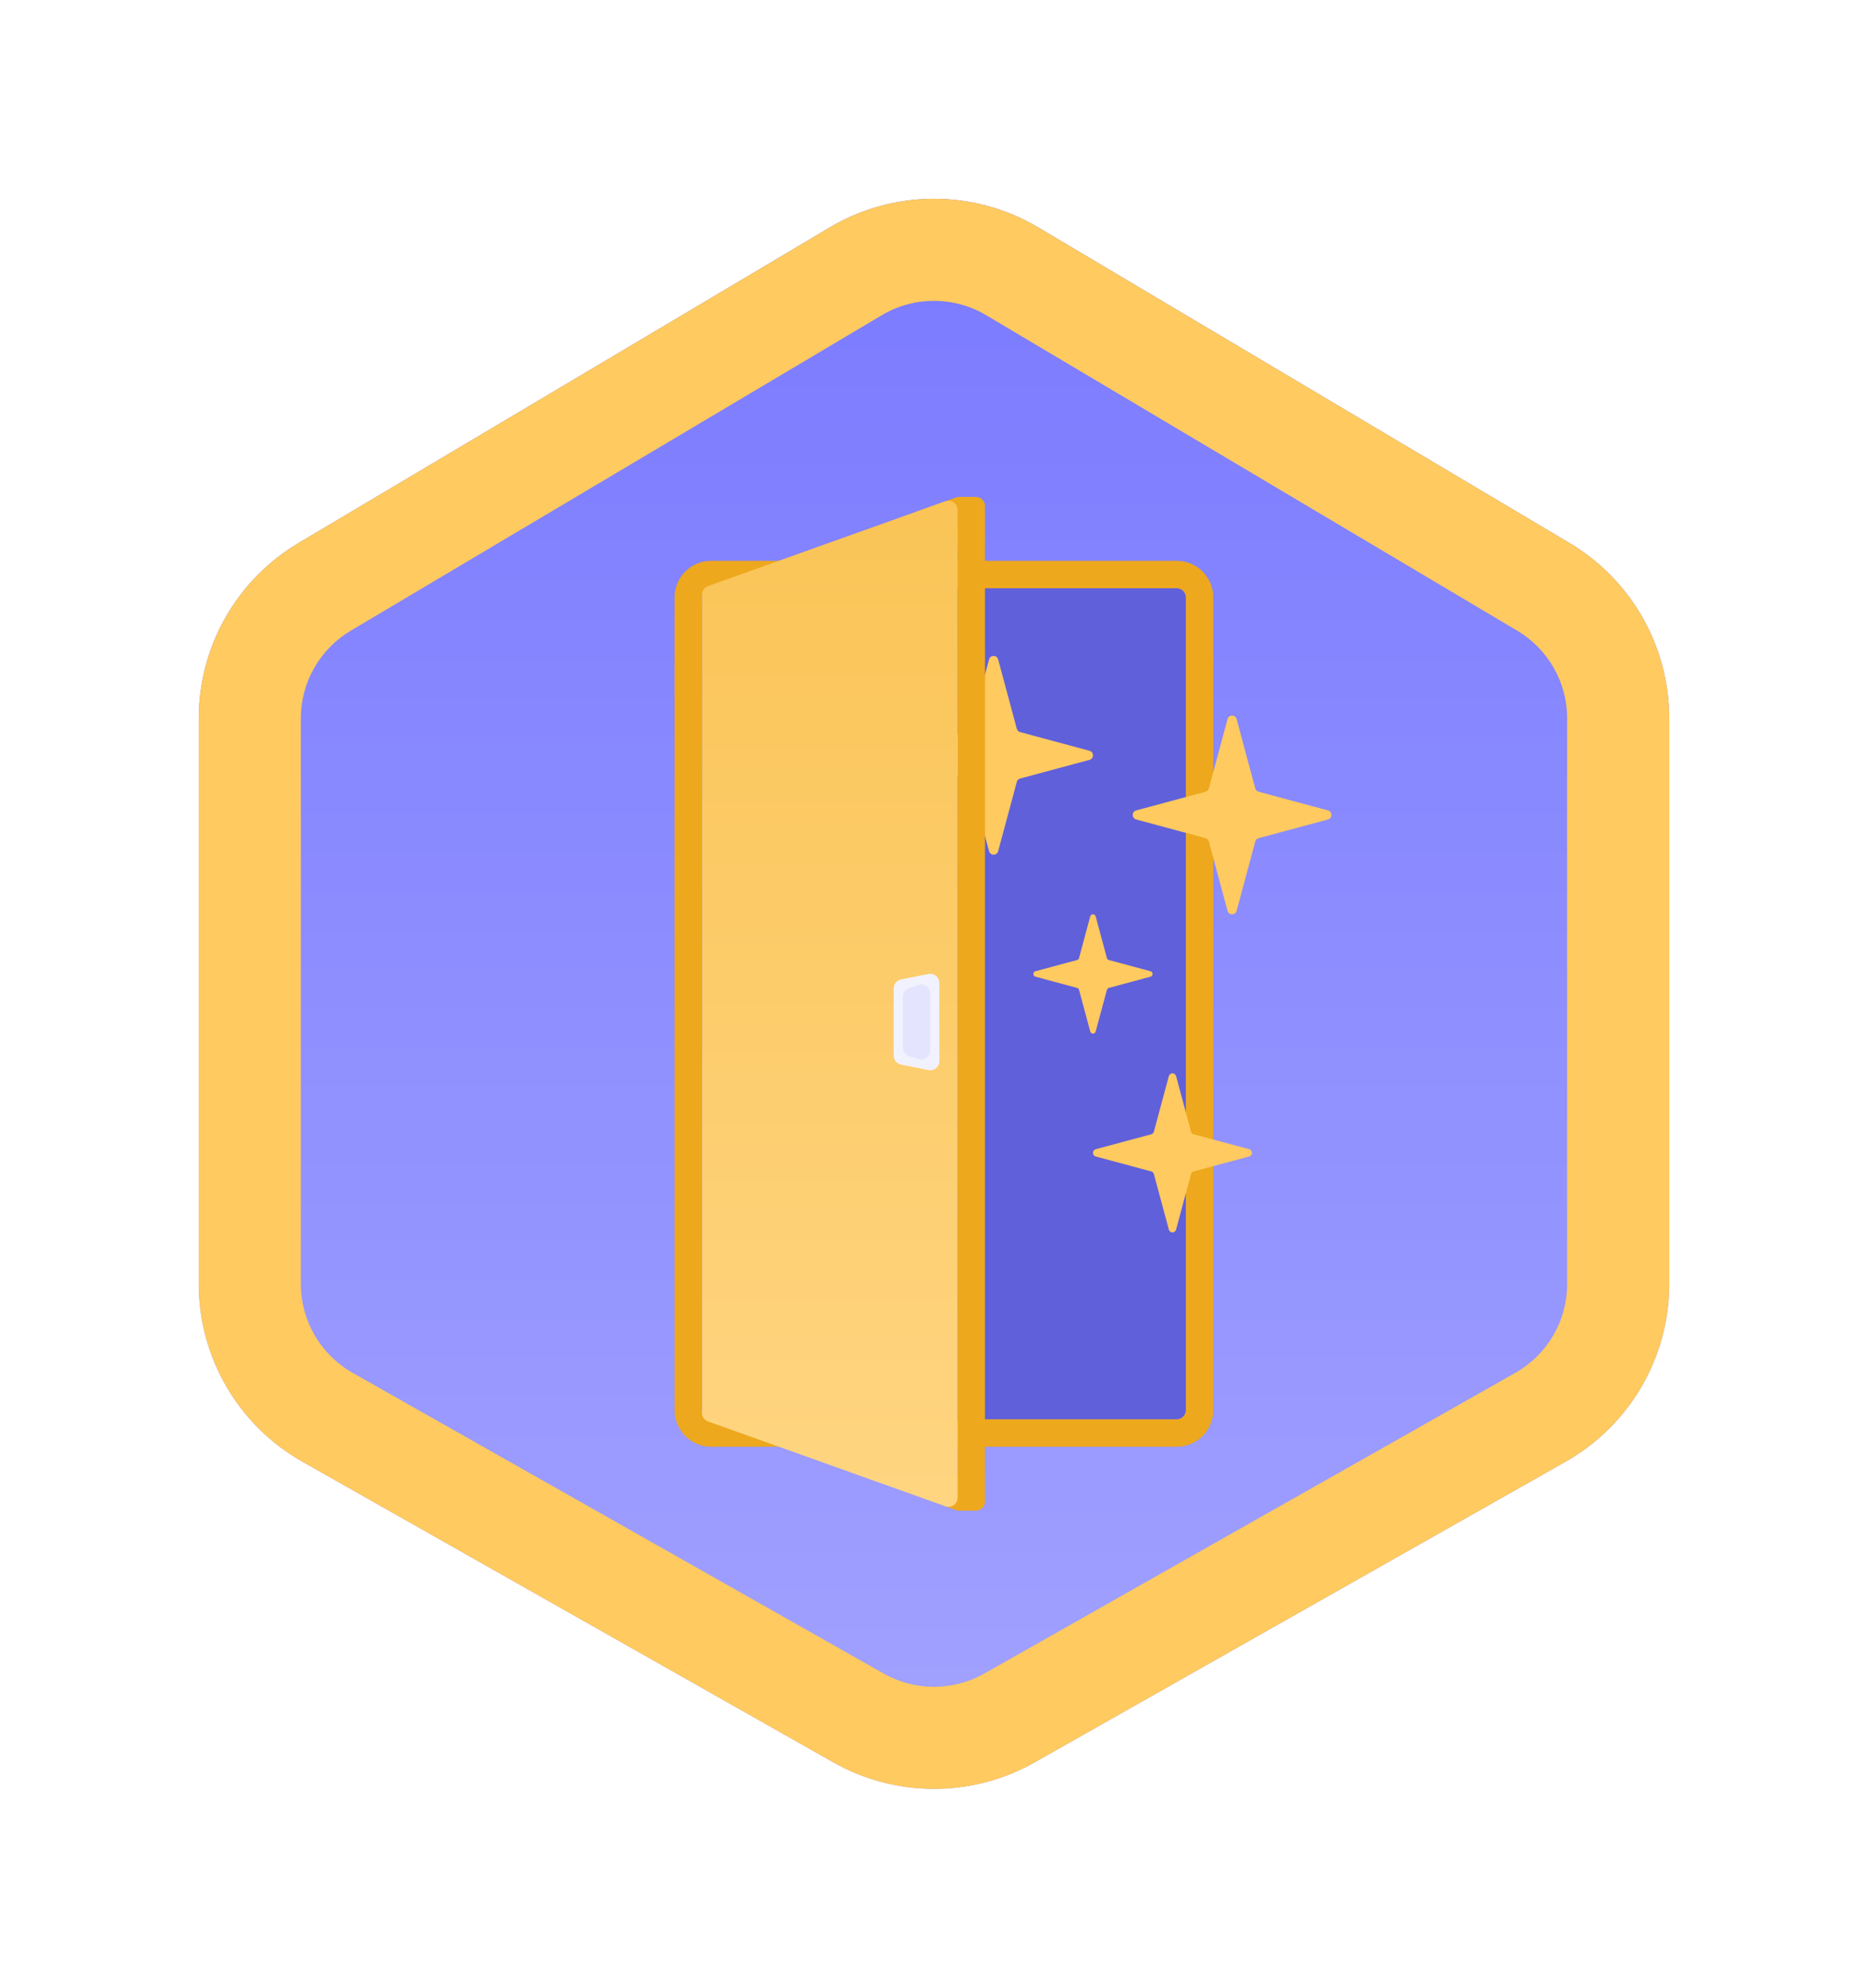 <svg width="94" height="100" viewBox="0 0 94 100" fill="none" xmlns="http://www.w3.org/2000/svg">
<g filter="url(#filter0_d_1_448)">
<path d="M10 31.144C10 27.52 11.911 24.164 15.028 22.313L41.75 6.442C44.986 4.519 49.014 4.519 52.251 6.442L78.973 22.313C82.09 24.164 84 27.52 84 31.144V59.597C84 63.298 82.009 66.712 78.788 68.536L52.066 83.666C48.923 85.445 45.077 85.445 41.935 83.666L15.212 68.536C11.991 66.712 10 63.298 10 59.597V31.144Z" fill="url(#paint0_linear_1_448)"/>
<g filter="url(#filter1_i_1_448)">
<path fill-rule="evenodd" clip-rule="evenodd" d="M15.027 22.313C11.911 24.164 10 27.52 10 31.144V59.597C10 59.935 10.017 60.271 10.049 60.603C10.017 60.271 10 59.936 10 59.598V31.145C10 27.521 11.911 24.165 15.027 22.313L41.75 6.442C44.986 4.52 49.014 4.52 52.25 6.442L78.973 22.313C81.128 23.593 82.706 25.593 83.475 27.902C82.706 25.592 81.128 23.593 78.972 22.313L52.25 6.442C49.014 4.519 44.986 4.519 41.75 6.442L15.027 22.313ZM76.347 26.729C77.906 27.655 78.861 29.333 78.861 31.145V59.598C78.861 61.448 77.866 63.155 76.255 64.067L49.533 79.197C47.962 80.086 46.038 80.086 44.467 79.197L17.745 64.067C16.134 63.155 15.139 61.448 15.139 59.598V31.145C15.139 29.333 16.094 27.655 17.653 26.729L44.375 10.857C45.993 9.896 48.007 9.896 49.625 10.857L76.347 26.729Z" fill="url(#paint1_linear_1_448)"/>
</g>
<g filter="url(#filter2_di_1_448)">
<path d="M35.324 25.054C35.324 24.8 35.529 24.594 35.783 24.594H59.216C59.469 24.594 59.675 24.8 59.675 25.054V65.946C59.675 66.199 59.469 66.405 59.216 66.405H35.783C35.529 66.405 35.324 66.199 35.324 65.946V25.054Z" fill="#7A7AFF"/>
<path d="M35.324 25.054C35.324 24.8 35.529 24.594 35.783 24.594H59.216C59.469 24.594 59.675 24.8 59.675 25.054V65.946C59.675 66.199 59.469 66.405 59.216 66.405H35.783C35.529 66.405 35.324 66.199 35.324 65.946V25.054Z" fill="#333395" fill-opacity="0.35"/>
<path d="M49.771 28.175C49.834 27.942 50.165 27.942 50.228 28.175L51.167 31.665C51.189 31.747 51.253 31.81 51.334 31.832L54.825 32.772C55.058 32.835 55.058 33.165 54.825 33.228L51.334 34.168C51.253 34.19 51.189 34.253 51.167 34.335L50.228 37.825C50.165 38.058 49.834 38.058 49.771 37.825L48.831 34.335C48.81 34.253 48.746 34.19 48.665 34.168L45.174 33.228C44.941 33.165 44.941 32.835 45.174 32.772L48.665 31.832C48.746 31.81 48.81 31.747 48.831 31.665L49.771 28.175Z" fill="#FFCA5F"/>
<path d="M54.862 41.105C54.9 40.965 55.099 40.965 55.136 41.105L55.7 43.199C55.713 43.248 55.752 43.286 55.8 43.299L57.895 43.863C58.035 43.901 58.035 44.099 57.895 44.137L55.8 44.701C55.752 44.714 55.713 44.752 55.7 44.801L55.136 46.895C55.099 47.035 54.9 47.035 54.862 46.895L54.299 44.801C54.285 44.752 54.247 44.714 54.199 44.701L52.104 44.137C51.965 44.099 51.965 43.901 52.104 43.863L54.199 43.299C54.247 43.286 54.285 43.248 54.299 43.199L54.862 41.105Z" fill="#FFCA5F"/>
<path fill-rule="evenodd" clip-rule="evenodd" d="M35.783 23.216H59.216C60.231 23.216 61.054 24.039 61.054 25.054V65.946C61.054 66.961 60.231 67.784 59.216 67.784H35.783C34.768 67.784 33.946 66.961 33.946 65.946V25.054C33.946 24.039 34.768 23.216 35.783 23.216ZM35.783 24.594C35.53 24.594 35.324 24.8 35.324 25.054V65.946C35.324 66.199 35.53 66.405 35.783 66.405H59.216C59.469 66.405 59.675 66.199 59.675 65.946V25.054C59.675 24.8 59.469 24.594 59.216 24.594H35.783Z" fill="#EDA81D"/>
<path d="M48.268 20H49.108C49.361 20 49.567 20.206 49.567 20.459V70.54C49.567 70.794 49.361 71 49.108 71H48.189L45.586 70.053C45.102 69.878 45.228 69.162 45.743 69.162H48.189V22.621C48.189 22.427 48.067 22.254 47.884 22.188L46.184 21.581C45.778 21.436 45.778 20.861 46.184 20.716L48.114 20.027C48.163 20.009 48.216 20 48.268 20Z" fill="#EDA81D"/>
<path d="M35.324 24.917C35.324 24.723 35.446 24.55 35.629 24.485L47.575 20.218C47.874 20.111 48.189 20.333 48.189 20.651V70.347C48.189 70.665 47.874 70.886 47.575 70.78L35.629 66.513C35.446 66.448 35.324 66.275 35.324 66.081V24.917Z" fill="url(#paint2_linear_1_448)"/>
<path d="M44.972 44.727C44.972 44.508 45.127 44.319 45.342 44.276L46.72 44.001C47.005 43.944 47.27 44.161 47.27 44.451V48.384C47.27 48.674 47.005 48.892 46.72 48.835L45.342 48.559C45.127 48.516 44.972 48.328 44.972 48.109V44.727Z" fill="#F2F2FF"/>
<path d="M45.432 45.141C45.432 44.944 45.559 44.768 45.746 44.705L46.206 44.552C46.503 44.453 46.81 44.675 46.81 44.988V47.848C46.81 48.162 46.503 48.383 46.206 48.284L45.746 48.131C45.559 48.069 45.432 47.893 45.432 47.695V45.141Z" fill="#E4E4FF"/>
<path d="M61.771 31.175C61.834 30.942 62.165 30.942 62.228 31.175L63.167 34.665C63.189 34.747 63.253 34.81 63.334 34.832L66.825 35.772C67.058 35.835 67.058 36.165 66.825 36.228L63.334 37.168C63.253 37.19 63.189 37.253 63.167 37.335L62.228 40.825C62.165 41.058 61.834 41.058 61.771 40.825L60.831 37.335C60.81 37.253 60.746 37.19 60.665 37.168L57.174 36.228C56.941 36.165 56.941 35.835 57.174 35.772L60.665 34.832C60.746 34.81 60.81 34.747 60.831 34.665L61.771 31.175Z" fill="#FFCA5F"/>
<path d="M58.817 49.14C58.867 48.953 59.132 48.953 59.182 49.14L59.934 51.932C59.951 51.997 60.002 52.048 60.067 52.066L62.86 52.817C63.046 52.868 63.046 53.132 62.86 53.183L60.067 53.934C60.002 53.952 59.951 54.003 59.934 54.068L59.182 56.86C59.132 57.047 58.867 57.047 58.817 56.86L58.065 54.068C58.048 54.003 57.997 53.952 57.932 53.934L55.139 53.183C54.953 53.132 54.953 52.868 55.139 52.817L57.932 52.066C57.997 52.048 58.048 51.997 58.065 51.932L58.817 49.14Z" fill="#FFCA5F"/>
</g>
<path fill-rule="evenodd" clip-rule="evenodd" d="M78.861 59.597V31.144C78.861 29.332 77.906 27.654 76.348 26.729L49.625 10.857C48.007 9.896 45.993 9.896 44.375 10.857L17.653 26.729C16.094 27.654 15.139 29.332 15.139 31.144V59.597C15.139 61.448 16.135 63.155 17.745 64.067L44.467 79.196C46.039 80.086 47.962 80.086 49.533 79.196L76.255 64.067C77.866 63.155 78.861 61.448 78.861 59.597ZM15.028 22.313C11.911 24.164 10 27.52 10 31.144V59.597C10 63.298 11.991 66.712 15.212 68.536L41.935 83.666C45.077 85.445 48.923 85.445 52.066 83.666L78.788 68.536C82.009 66.712 84 63.298 84 59.597V31.144C84 27.52 82.09 24.164 78.973 22.313L52.251 6.442C49.014 4.519 44.986 4.519 41.75 6.442L15.028 22.313Z" fill="#FFCA5F"/>
</g>
<defs>
<filter id="filter0_d_1_448" x="-3" y="0" width="100" height="100" filterUnits="userSpaceOnUse" color-interpolation-filters="sRGB">
<feFlood flood-opacity="0" result="BackgroundImageFix"/>
<feColorMatrix in="SourceAlpha" type="matrix" values="0 0 0 0 0 0 0 0 0 0 0 0 0 0 0 0 0 0 127 0" result="hardAlpha"/>
<feOffset dy="5"/>
<feGaussianBlur stdDeviation="5"/>
<feComposite in2="hardAlpha" operator="out"/>
<feColorMatrix type="matrix" values="0 0 0 0 0.863 0 0 0 0 0.604 0 0 0 0 0.083 0 0 0 0.25 0"/>
<feBlend mode="normal" in2="BackgroundImageFix" result="effect1_dropShadow_1_448"/>
<feBlend mode="normal" in="SourceGraphic" in2="effect1_dropShadow_1_448" result="shape"/>
</filter>
<filter id="filter1_i_1_448" x="10" y="5" width="73.475" height="74.864" filterUnits="userSpaceOnUse" color-interpolation-filters="sRGB">
<feFlood flood-opacity="0" result="BackgroundImageFix"/>
<feBlend mode="normal" in="SourceGraphic" in2="BackgroundImageFix" result="shape"/>
<feColorMatrix in="SourceAlpha" type="matrix" values="0 0 0 0 0 0 0 0 0 0 0 0 0 0 0 0 0 0 127 0" result="hardAlpha"/>
<feOffset/>
<feGaussianBlur stdDeviation="0.5"/>
<feComposite in2="hardAlpha" operator="arithmetic" k2="-1" k3="1"/>
<feColorMatrix type="matrix" values="0 0 0 0 0.188 0 0 0 0 0.188 0 0 0 0 0.282 0 0 0 0.3 0"/>
<feBlend mode="normal" in2="shape" result="effect1_innerShadow_1_448"/>
</filter>
<filter id="filter2_di_1_448" x="32.446" y="18.5" width="36.054" height="54" filterUnits="userSpaceOnUse" color-interpolation-filters="sRGB">
<feFlood flood-opacity="0" result="BackgroundImageFix"/>
<feColorMatrix in="SourceAlpha" type="matrix" values="0 0 0 0 0 0 0 0 0 0 0 0 0 0 0 0 0 0 127 0" result="hardAlpha"/>
<feOffset/>
<feGaussianBlur stdDeviation="0.75"/>
<feComposite in2="hardAlpha" operator="out"/>
<feColorMatrix type="matrix" values="0 0 0 0 0.188 0 0 0 0 0.188 0 0 0 0 0.282 0 0 0 0.3 0"/>
<feBlend mode="normal" in2="BackgroundImageFix" result="effect1_dropShadow_1_448"/>
<feBlend mode="normal" in="SourceGraphic" in2="effect1_dropShadow_1_448" result="shape"/>
<feColorMatrix in="SourceAlpha" type="matrix" values="0 0 0 0 0 0 0 0 0 0 0 0 0 0 0 0 0 0 127 0" result="hardAlpha"/>
<feOffset/>
<feGaussianBlur stdDeviation="0.75"/>
<feComposite in2="hardAlpha" operator="arithmetic" k2="-1" k3="1"/>
<feColorMatrix type="matrix" values="0 0 0 0 1 0 0 0 0 1 0 0 0 0 1 0 0 0 1 0"/>
<feBlend mode="normal" in2="shape" result="effect2_innerShadow_1_448"/>
</filter>
<linearGradient id="paint0_linear_1_448" x1="46.275" y1="-0.082" x2="46.275" y2="91.77" gradientUnits="userSpaceOnUse">
<stop stop-color="#7A7AFF"/>
<stop offset="1" stop-color="#A3A3FF"/>
</linearGradient>
<linearGradient id="paint1_linear_1_448" x1="46.287" y1="5.708" x2="46.287" y2="85.765" gradientUnits="userSpaceOnUse">
<stop stop-color="#7A7AFF"/>
<stop offset="1" stop-color="#A3A3FF"/>
</linearGradient>
<linearGradient id="paint2_linear_1_448" x1="41.756" y1="20.191" x2="41.756" y2="70.807" gradientUnits="userSpaceOnUse">
<stop stop-color="#FAC456"/>
<stop offset="1" stop-color="#FFD581"/>
</linearGradient>
</defs>
</svg>
